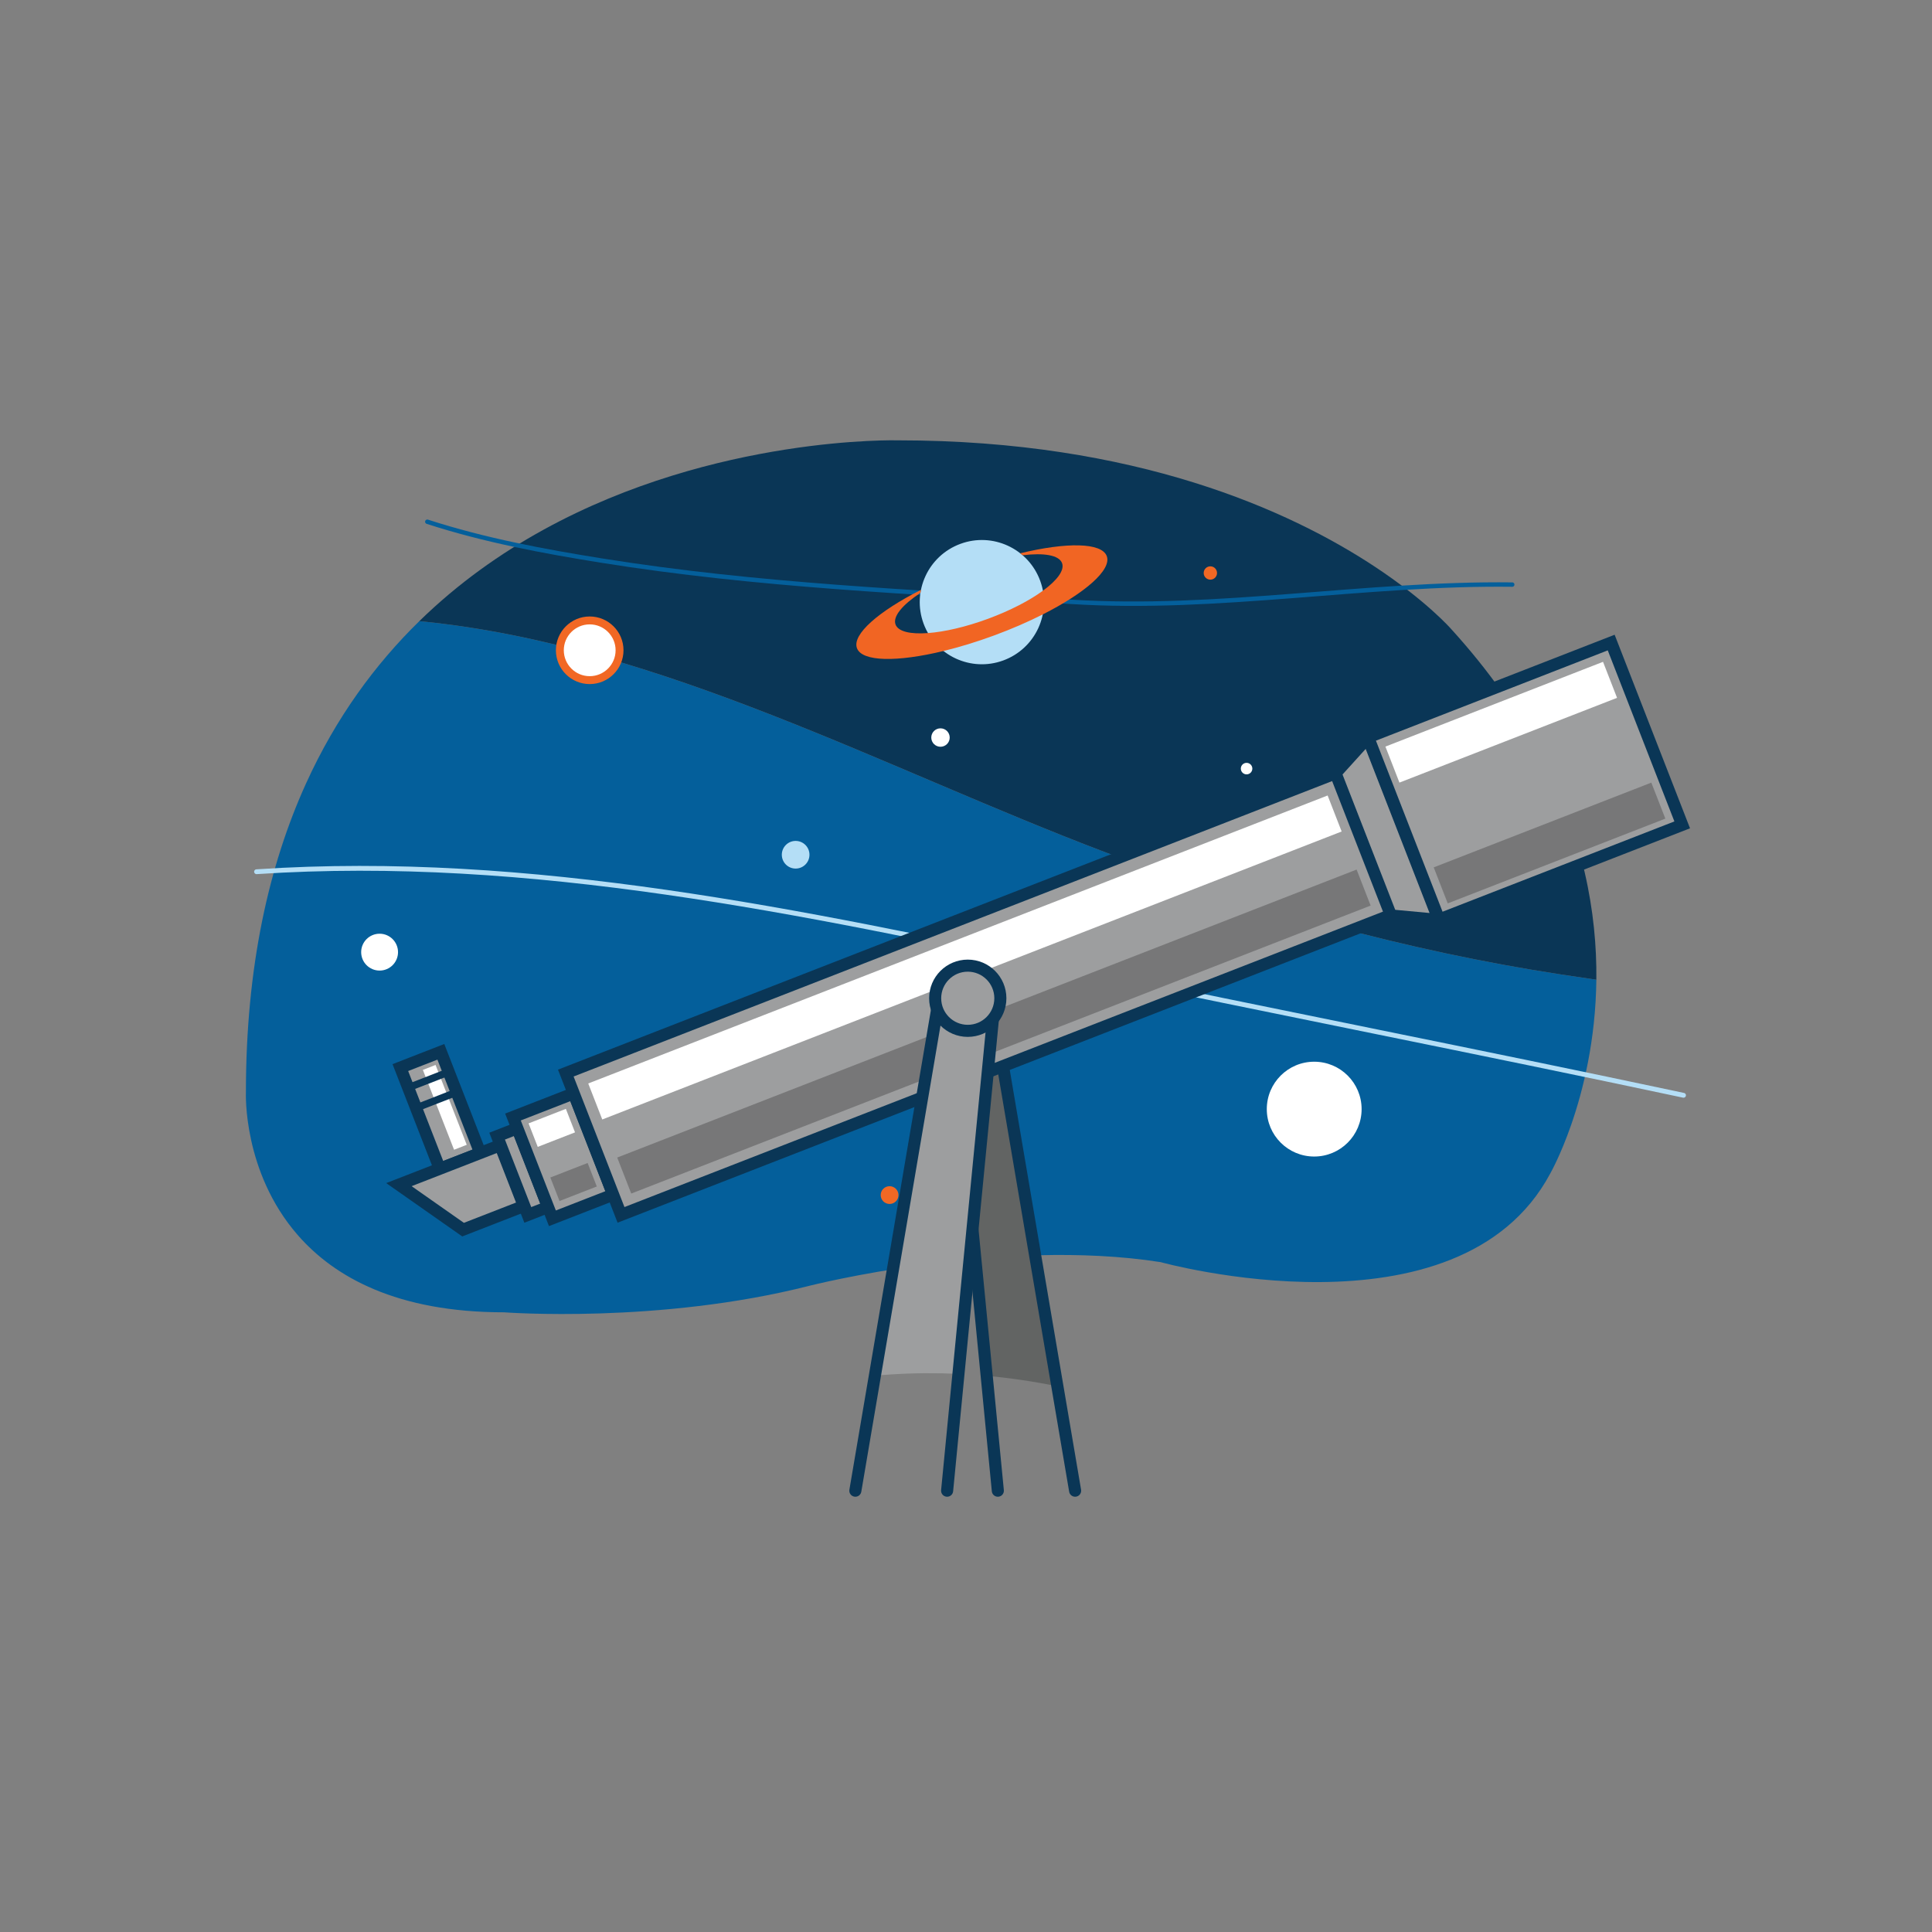 <?xml version="1.0" encoding="utf-8"?>
<!-- Generator: Adobe Illustrator 16.0.0, SVG Export Plug-In . SVG Version: 6.00 Build 0)  -->
<!DOCTYPE svg PUBLIC "-//W3C//DTD SVG 1.1//EN" "http://www.w3.org/Graphics/SVG/1.1/DTD/svg11.dtd">
<svg version="1.1" id="Layer_1" xmlns="http://www.w3.org/2000/svg" xmlns:xlink="http://www.w3.org/1999/xlink" x="0px" y="0px"
	 width="800px" height="800px" viewBox="0 0 800 800" enable-background="new 0 0 800 800" xml:space="preserve">
<rect x="0" y="0" width="800" height="800" fill="#808080" stroke="none"/>
<g>
	<path fill="#045F9B" d="M457.965,353.001c-91.297-34.556-184.072-85.567-282.568-95.625c-0.588-0.06-1.187-0.105-1.777-0.163
		c-18.242,17.832-34.497,39.901-46.908,67.218c-15.405,33.918-24.887,75.921-24.887,127.937c0,0-1.396,32.754,21.4,58.969
		c15.206,17.482,41.17,32.063,85.51,32.063c0,0,64.15,4.887,126.465-10.998c0,0,79.428-20.16,145.407-9.775
		c0,0,123.41,34.215,161.289-36.656c0,0,4.211-7.33,8.682-20.174c4.928-14.152,10.164-35.002,10.438-60.117
		c-5.077-0.729-10.073-1.479-14.963-2.23C582.323,393.668,518.823,376.036,457.965,353.001z"/>
	<path fill="#0A3656" d="M637.276,311.313c-8.879-16.595-20.725-33.639-36.316-50.779c0,0-10.21-11.771-32.121-26.177
		c-34.569-22.729-98.262-52.023-196.98-52.023c0,0-75.479-2.112-146.629,36.917c-17.9,9.821-35.528,22.245-51.61,37.963
		c0.591,0.058,1.189,0.104,1.777,0.163c98.496,10.057,191.271,61.069,282.568,95.625c60.858,23.034,124.358,40.667,188.088,50.448
		c4.89,0.751,9.886,1.502,14.963,2.23C661.314,378.259,655.696,345.753,637.276,311.313z"/>
</g>
<path fill="none" stroke="#B4DEF6" stroke-width="2" stroke-linecap="round" stroke-linejoin="round" stroke-miterlimit="10" d="
	M106.228,360.963c113.479-7.575,226.188,16.831,336.536,40.078c85.054,17.918,169.88,34.506,254.349,52.5"/>
<path fill="none" stroke="#045F9B" stroke-width="1.827" stroke-linecap="round" stroke-linejoin="round" stroke-miterlimit="10" d="
	M626.184,242.065c-60.929-0.738-121.846,10.956-182.499,7.149c-65.439-4.107-129.938-6.706-194.815-17.126
	c-23.114-3.713-48-8.272-71.934-16.047"/>
<path fill="#626463" d="M402.684,509.114l5.882,60.585c9.791,0.9,19.527,2.359,29.269,4.305l-26.378-155.249L402.684,509.114z"/>
<rect x="173.185" y="437.273" transform="matrix(0.932 -0.363 0.363 0.932 -154.362 97.394)" fill="#9D9E9F" stroke="#0A3656" stroke-width="5" stroke-miterlimit="10" width="17.998" height="45"/>
<polygon fill="#9D9E9F" stroke="#0A3656" stroke-width="5" stroke-miterlimit="10" points="216.911,499.375 191.749,509.168 
	165.182,490.533 207.118,474.213 "/>
<rect x="211.709" y="467.663" transform="matrix(0.932 -0.363 0.363 0.932 -161.228 111.438)" fill="#9D9E9F" stroke="#0A3656" stroke-width="5" stroke-miterlimit="10" width="8.999" height="34.999"/>
<rect x="219.483" y="456.135" transform="matrix(0.932 -0.363 0.363 0.932 -157.726 117.085)" fill="#9D9E9F" stroke="#0A3656" stroke-width="5" stroke-miterlimit="10" width="26.999" height="44.999"/>
<polygon fill="#9D9E9F" stroke="#0A3656" stroke-width="5" stroke-miterlimit="10" points="595.743,380.918 575.703,379.059 
	552.854,320.348 566.366,305.433 "/>
<rect x="577.378" y="283.091" transform="matrix(0.932 -0.363 0.363 0.932 -74.372 251.018)" fill="#9D9E9F" stroke="#0A3656" stroke-width="5" stroke-miterlimit="10" width="108" height="81"/>
<rect x="573.163" y="290.907" transform="matrix(0.932 -0.363 0.363 0.932 -66.116 246.078)" fill="#FFFFFF" width="96.682" height="15.999"/>
<rect x="593.163" y="340.907" transform="matrix(0.932 -0.363 0.363 0.932 -82.907 256.753)" fill="#777778" width="96.682" height="15.999"/>
<rect x="220.223" y="461.642" transform="matrix(0.932 -0.363 0.363 0.932 -153.946 114.859)" fill="#FFFFFF" width="16.565" height="10.441"/>
<rect x="229.234" y="484.042" transform="matrix(0.932 -0.363 0.363 0.932 -161.466 119.662)" fill="#777778" width="16.565" height="10.443"/>
<rect x="181.096" y="440.667" transform="matrix(0.932 -0.364 0.364 0.932 -154.082 98.241)" fill="#FFFFFF" width="5.638" height="35.478"/>
<line fill="#FFFFFF" stroke="#0A3656" stroke-width="3" stroke-linecap="round" stroke-linejoin="round" stroke-miterlimit="10" x1="172.168" y1="458.844" x2="188.94" y2="452.314"/>
<line fill="#FFFFFF" stroke="#0A3656" stroke-width="3" stroke-linecap="round" stroke-linejoin="round" stroke-miterlimit="10" x1="168.901" y1="450.457" x2="185.677" y2="443.928"/>
<polyline fill="none" stroke="#0A3656" stroke-width="5" stroke-linecap="round" stroke-linejoin="round" stroke-miterlimit="10" points="
	445.182,617.264 410.182,411.264 393.182,411.264 413.182,617.264 "/>
<path fill="none" d="M396.88,568.893c3.905,0.184,7.801,0.449,11.686,0.807l-5.882-60.585L396.88,568.893z"/>
<polygon fill="#9D9E9F" points="412.184,411.264 410.184,411.264 411.456,418.755 "/>
<rect x="233.922" y="380.221" transform="matrix(0.932 -0.363 0.363 0.932 -121.752 174.887)" fill="#9D9E9F" stroke="#0A3656" stroke-width="5" stroke-miterlimit="10" width="342" height="63"/>
<rect x="235.253" y="388.329" transform="matrix(0.932 -0.363 0.363 0.932 -116.643 172.114)" fill="#FFFFFF" width="328.504" height="15.999"/>
<rect x="247.253" y="418.995" transform="matrix(0.932 -0.363 0.363 0.932 -126.959 178.564)" fill="#777778" width="328.504" height="15.999"/>
<path fill="#9D9E9F" d="M410.184,411.264h-17h-4l-26.901,158.332c2.256-0.178,4.507-0.336,6.748-0.479
	c9.385-0.598,18.65-0.652,27.85-0.225l5.804-59.778l8.772-90.359L410.184,411.264z"/>
<polyline fill="none" stroke="#0A3656" stroke-width="5" stroke-linecap="round" stroke-linejoin="round" stroke-miterlimit="10" points="
	354.182,617.264 389.182,411.264 412.182,411.264 392.182,617.264 "/>
<circle fill="#9D9E9F" stroke="#0A3656" stroke-width="5" stroke-miterlimit="10" cx="400.729" cy="413.353" r="13.5"/>
<circle fill="#FFFFFF" cx="544.182" cy="459.264" r="19.63"/>
<circle fill="#FFFFFF" cx="157.182" cy="394.264" r="7.63"/>
<circle fill="#F16824" cx="368.355" cy="494.855" r="3.68"/>
<circle fill="#F16824" cx="501.183" cy="237.264" r="2.761"/>
<circle fill="#FFFFFF" stroke="#F16824" stroke-width="3.272" stroke-miterlimit="10" cx="244.183" cy="269.265" r="12.36"/>
<circle fill="#FFFFFF" cx="389.438" cy="305.402" r="3.816"/>
<path fill="#FFFFFF" d="M518.566,318.264c0,1.317-1.064,2.386-2.385,2.386c-1.317,0-2.384-1.068-2.384-2.386
	c0-1.318,1.066-2.386,2.384-2.386C517.502,315.878,518.566,316.946,518.566,318.264z"/>
<circle fill="#B4DEF6" cx="329.458" cy="353.931" r="5.726"/>
<path fill="#B4DEF6" d="M430.705,240.443c4.913,13.331-1.911,28.118-15.242,33.026c-13.331,4.913-28.117-1.914-33.029-15.242
	c-4.909-13.333,1.914-28.118,15.245-33.028C411.007,220.286,425.794,227.112,430.705,240.443z"/>
<path fill="#F16523" d="M422.457,229.104c0.338,0.264,0.668,0.538,0.993,0.82c8.802-1.093,15.105-0.06,16.329,3.259
	c1.087,2.947-2.037,7.113-7.928,11.424c-5.537,4.049-13.513,8.223-22.741,11.624c-9.226,3.397-18.005,5.4-24.848,5.908
	c-7.277,0.542-12.356-0.604-13.444-3.551c-1.223-3.319,2.906-8.193,10.313-13.074c0.063-0.425,0.141-0.85,0.224-1.268
	c-17.558,8.875-28.596,18.471-26.507,24.142c2.091,5.671,16.718,5.813,35.836,1.176c6.569-1.591,13.664-3.748,20.966-6.438
	c7.304-2.692,14.102-5.655,20.133-8.705c17.558-8.875,28.597-18.471,26.507-24.14C456.198,224.609,441.578,224.467,422.457,229.104z
	"/>
</svg>
